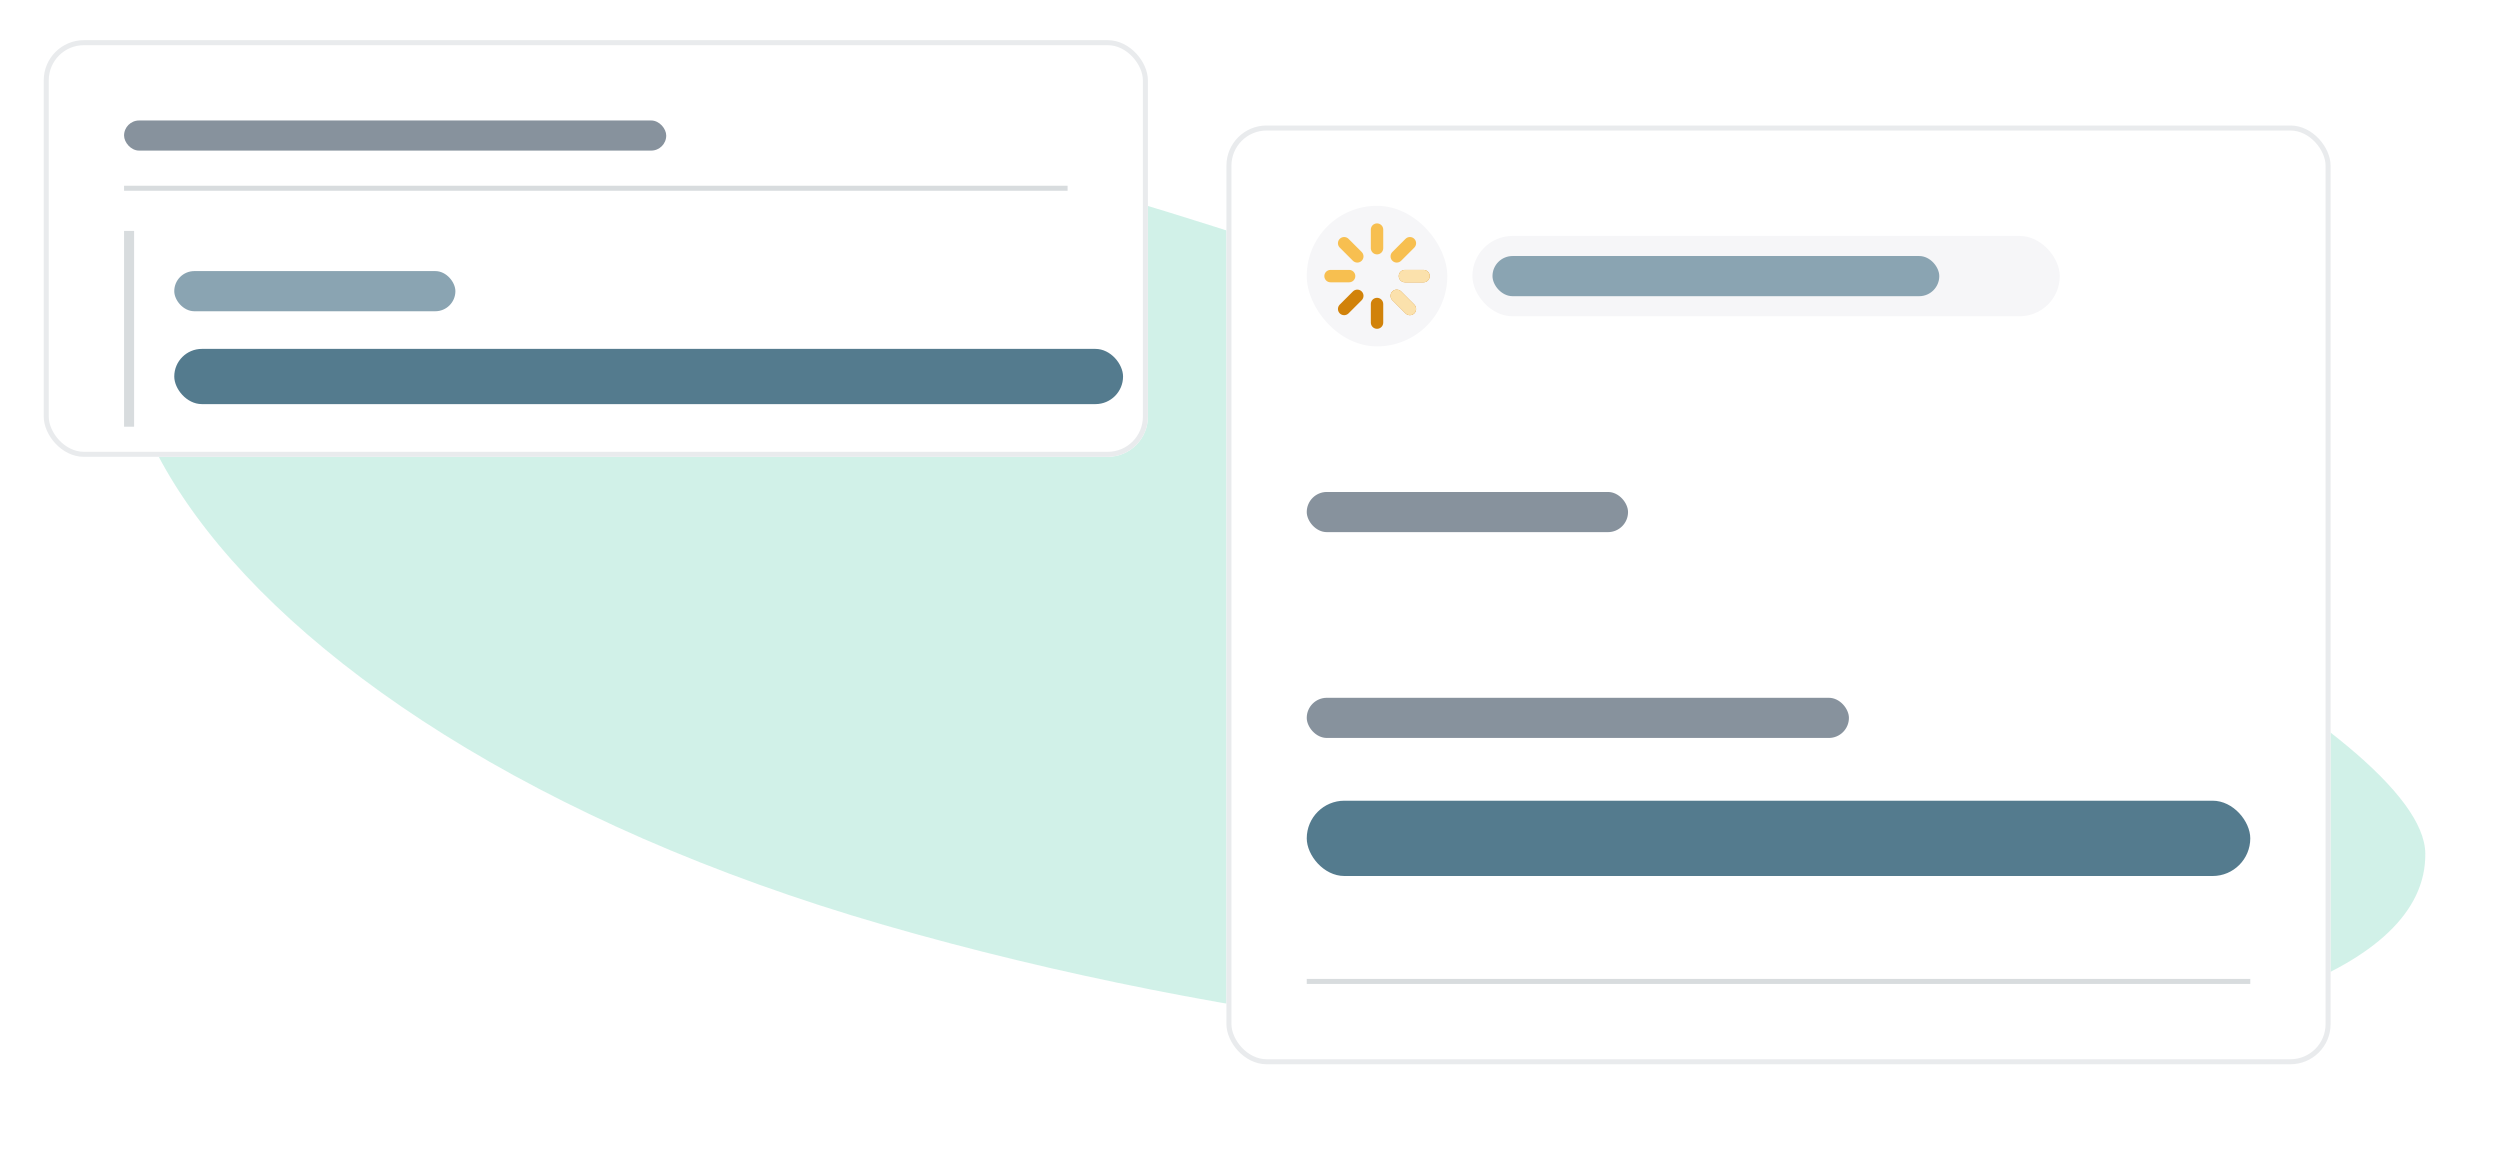 <svg width="498" height="232" viewBox="0 0 498 232" fill="none" xmlns="http://www.w3.org/2000/svg">
<path opacity="0.6" fill-rule="evenodd" clip-rule="evenodd" d="M483.121 170.01C483.668 216.851 314.961 224.425 176.096 184.261C37.231 144.098 -16.682 53.637 56.85 19.335C130.381 -14.968 482.573 123.168 483.121 170.01Z" fill="#B3E8D9"/>
<g filter="url(#filter0_d_2_19840)">
<rect x="8.713" y="4" width="219.95" height="83" rx="8" fill="white"/>
<rect x="9.213" y="4.5" width="218.95" height="82" rx="7.5" stroke="#E9EBED"/>
<rect x="24.713" y="20" width="108" height="6" rx="3" fill="#87929D"/>
<rect x="24.713" y="33" width="187.95" height="1" fill="#D8DCDE"/>
<rect x="26.713" y="42" width="39" height="2" transform="rotate(90 26.713 42)" fill="#D8DCDE"/>
<rect x="34.713" y="50" width="56" height="8" rx="4" fill="#8AA4B2"/>
<rect x="34.713" y="65.5" width="189" height="11" rx="5.5" fill="#547B8E"/>
</g>
<g filter="url(#filter1_d_2_19840)">
<rect x="244.305" y="21" width="219.95" height="187" rx="8" fill="white"/>
<rect x="244.805" y="21.5" width="218.95" height="186" rx="7.5" stroke="#E9EBED"/>
<rect x="260.305" y="37" width="28" height="28" rx="14" fill="#F6F6F8"/>
<path d="M275.54 56.559C275.54 55.877 274.987 55.324 274.305 55.324C273.623 55.324 273.07 55.877 273.07 56.559V60.265C273.07 60.947 273.623 61.5 274.305 61.5C274.987 61.5 275.54 60.947 275.54 60.265V56.559Z" fill="#D1820A"/>
<path d="M279.105 54.055C278.623 53.572 277.841 53.572 277.358 54.055C276.876 54.537 276.876 55.319 277.358 55.802L279.98 58.424C280.463 58.906 281.245 58.906 281.727 58.424C282.21 57.941 282.21 57.159 281.727 56.677L279.105 54.055Z" fill="#D1820A"/>
<path d="M279.864 49.765C279.182 49.765 278.628 50.318 278.628 51C278.628 51.682 279.182 52.235 279.864 52.235H283.57C284.252 52.235 284.805 51.682 284.805 51C284.805 50.318 284.252 49.765 283.57 49.765H279.864Z" fill="#D1820A"/>
<path d="M271.249 54.055C271.732 54.537 271.732 55.319 271.249 55.802L268.627 58.424C268.145 58.906 267.363 58.906 266.88 58.424C266.398 57.941 266.398 57.159 266.88 56.677L269.502 54.055C269.985 53.572 270.767 53.572 271.249 54.055Z" fill="#D1820A"/>
<path d="M279.105 54.055C278.623 53.572 277.841 53.572 277.358 54.055C276.876 54.537 276.876 55.319 277.358 55.802L279.98 58.424C280.463 58.906 281.245 58.906 281.727 58.424C282.21 57.941 282.21 57.159 281.727 56.677L279.105 54.055Z" fill="#FBE1AC"/>
<path d="M279.864 49.765C279.182 49.765 278.628 50.318 278.628 51C278.628 51.682 279.182 52.235 279.864 52.235H283.57C284.252 52.235 284.805 51.682 284.805 51C284.805 50.318 284.252 49.765 283.57 49.765H279.864Z" fill="#FBE1AC"/>
<path d="M274.305 40.5C274.987 40.5 275.54 41.053 275.54 41.735V45.441C275.54 46.123 274.987 46.676 274.305 46.676C273.622 46.676 273.069 46.123 273.069 45.441V41.735C273.069 41.053 273.622 40.5 274.305 40.5Z" fill="#F7BF50"/>
<path d="M266.88 43.576C267.363 43.094 268.145 43.094 268.627 43.576L271.249 46.198C271.731 46.681 271.731 47.463 271.249 47.945C270.767 48.428 269.984 48.428 269.502 47.945L266.88 45.323C266.398 44.841 266.398 44.059 266.88 43.576Z" fill="#F7BF50"/>
<path d="M263.805 51C263.805 50.318 264.358 49.765 265.04 49.765H268.746C269.428 49.765 269.981 50.318 269.981 51C269.981 51.682 269.428 52.235 268.746 52.235H265.04C264.358 52.235 263.805 51.682 263.805 51Z" fill="#F7BF50"/>
<path d="M281.727 45.323C282.209 44.841 282.209 44.059 281.727 43.576C281.245 43.094 280.463 43.094 279.98 43.576L277.358 46.198C276.876 46.681 276.876 47.463 277.358 47.945C277.841 48.428 278.623 48.428 279.105 47.945L281.727 45.323Z" fill="#F7BF50"/>
<rect x="293.305" y="43" width="117" height="16" rx="8" fill="#F6F6F8"/>
<rect x="297.305" y="47" width="89" height="8" rx="4" fill="#8AA4B2"/>
<rect x="260.305" y="94" width="64" height="8" rx="4" fill="#87929D"/>
<rect x="260.305" y="135" width="108" height="8" rx="4" fill="#87929D"/>
<rect x="260.305" y="155.5" width="187.95" height="15" rx="7.5" fill="#547B8E"/>
<rect x="260.305" y="191" width="187.95" height="1" fill="#D8DCDE"/>
</g>
<defs>
<filter id="filter0_d_2_19840" x="0.713" y="0" width="235.949" height="99" filterUnits="userSpaceOnUse" color-interpolation-filters="sRGB">
<feFlood flood-opacity="0" result="BackgroundImageFix"/>
<feColorMatrix in="SourceAlpha" type="matrix" values="0 0 0 0 0 0 0 0 0 0 0 0 0 0 0 0 0 0 127 0" result="hardAlpha"/>
<feOffset dy="4"/>
<feGaussianBlur stdDeviation="4"/>
<feColorMatrix type="matrix" values="0 0 0 0 0.184 0 0 0 0 0.224 0 0 0 0 0.255 0 0 0 0.15 0"/>
<feBlend mode="normal" in2="BackgroundImageFix" result="effect1_dropShadow_2_19840"/>
<feBlend mode="normal" in="SourceGraphic" in2="effect1_dropShadow_2_19840" result="shape"/>
</filter>
<filter id="filter1_d_2_19840" x="236.305" y="17" width="258" height="203" filterUnits="userSpaceOnUse" color-interpolation-filters="sRGB">
<feFlood flood-opacity="0" result="BackgroundImageFix"/>
<feColorMatrix in="SourceAlpha" type="matrix" values="0 0 0 0 0 0 0 0 0 0 0 0 0 0 0 0 0 0 127 0" result="hardAlpha"/>
<feOffset dy="4"/>
<feGaussianBlur stdDeviation="4"/>
<feColorMatrix type="matrix" values="0 0 0 0 0.184 0 0 0 0 0.224 0 0 0 0 0.255 0 0 0 0.15 0"/>
<feBlend mode="normal" in2="BackgroundImageFix" result="effect1_dropShadow_2_19840"/>
<feBlend mode="normal" in="SourceGraphic" in2="effect1_dropShadow_2_19840" result="shape"/>
</filter>
</defs>
</svg>
